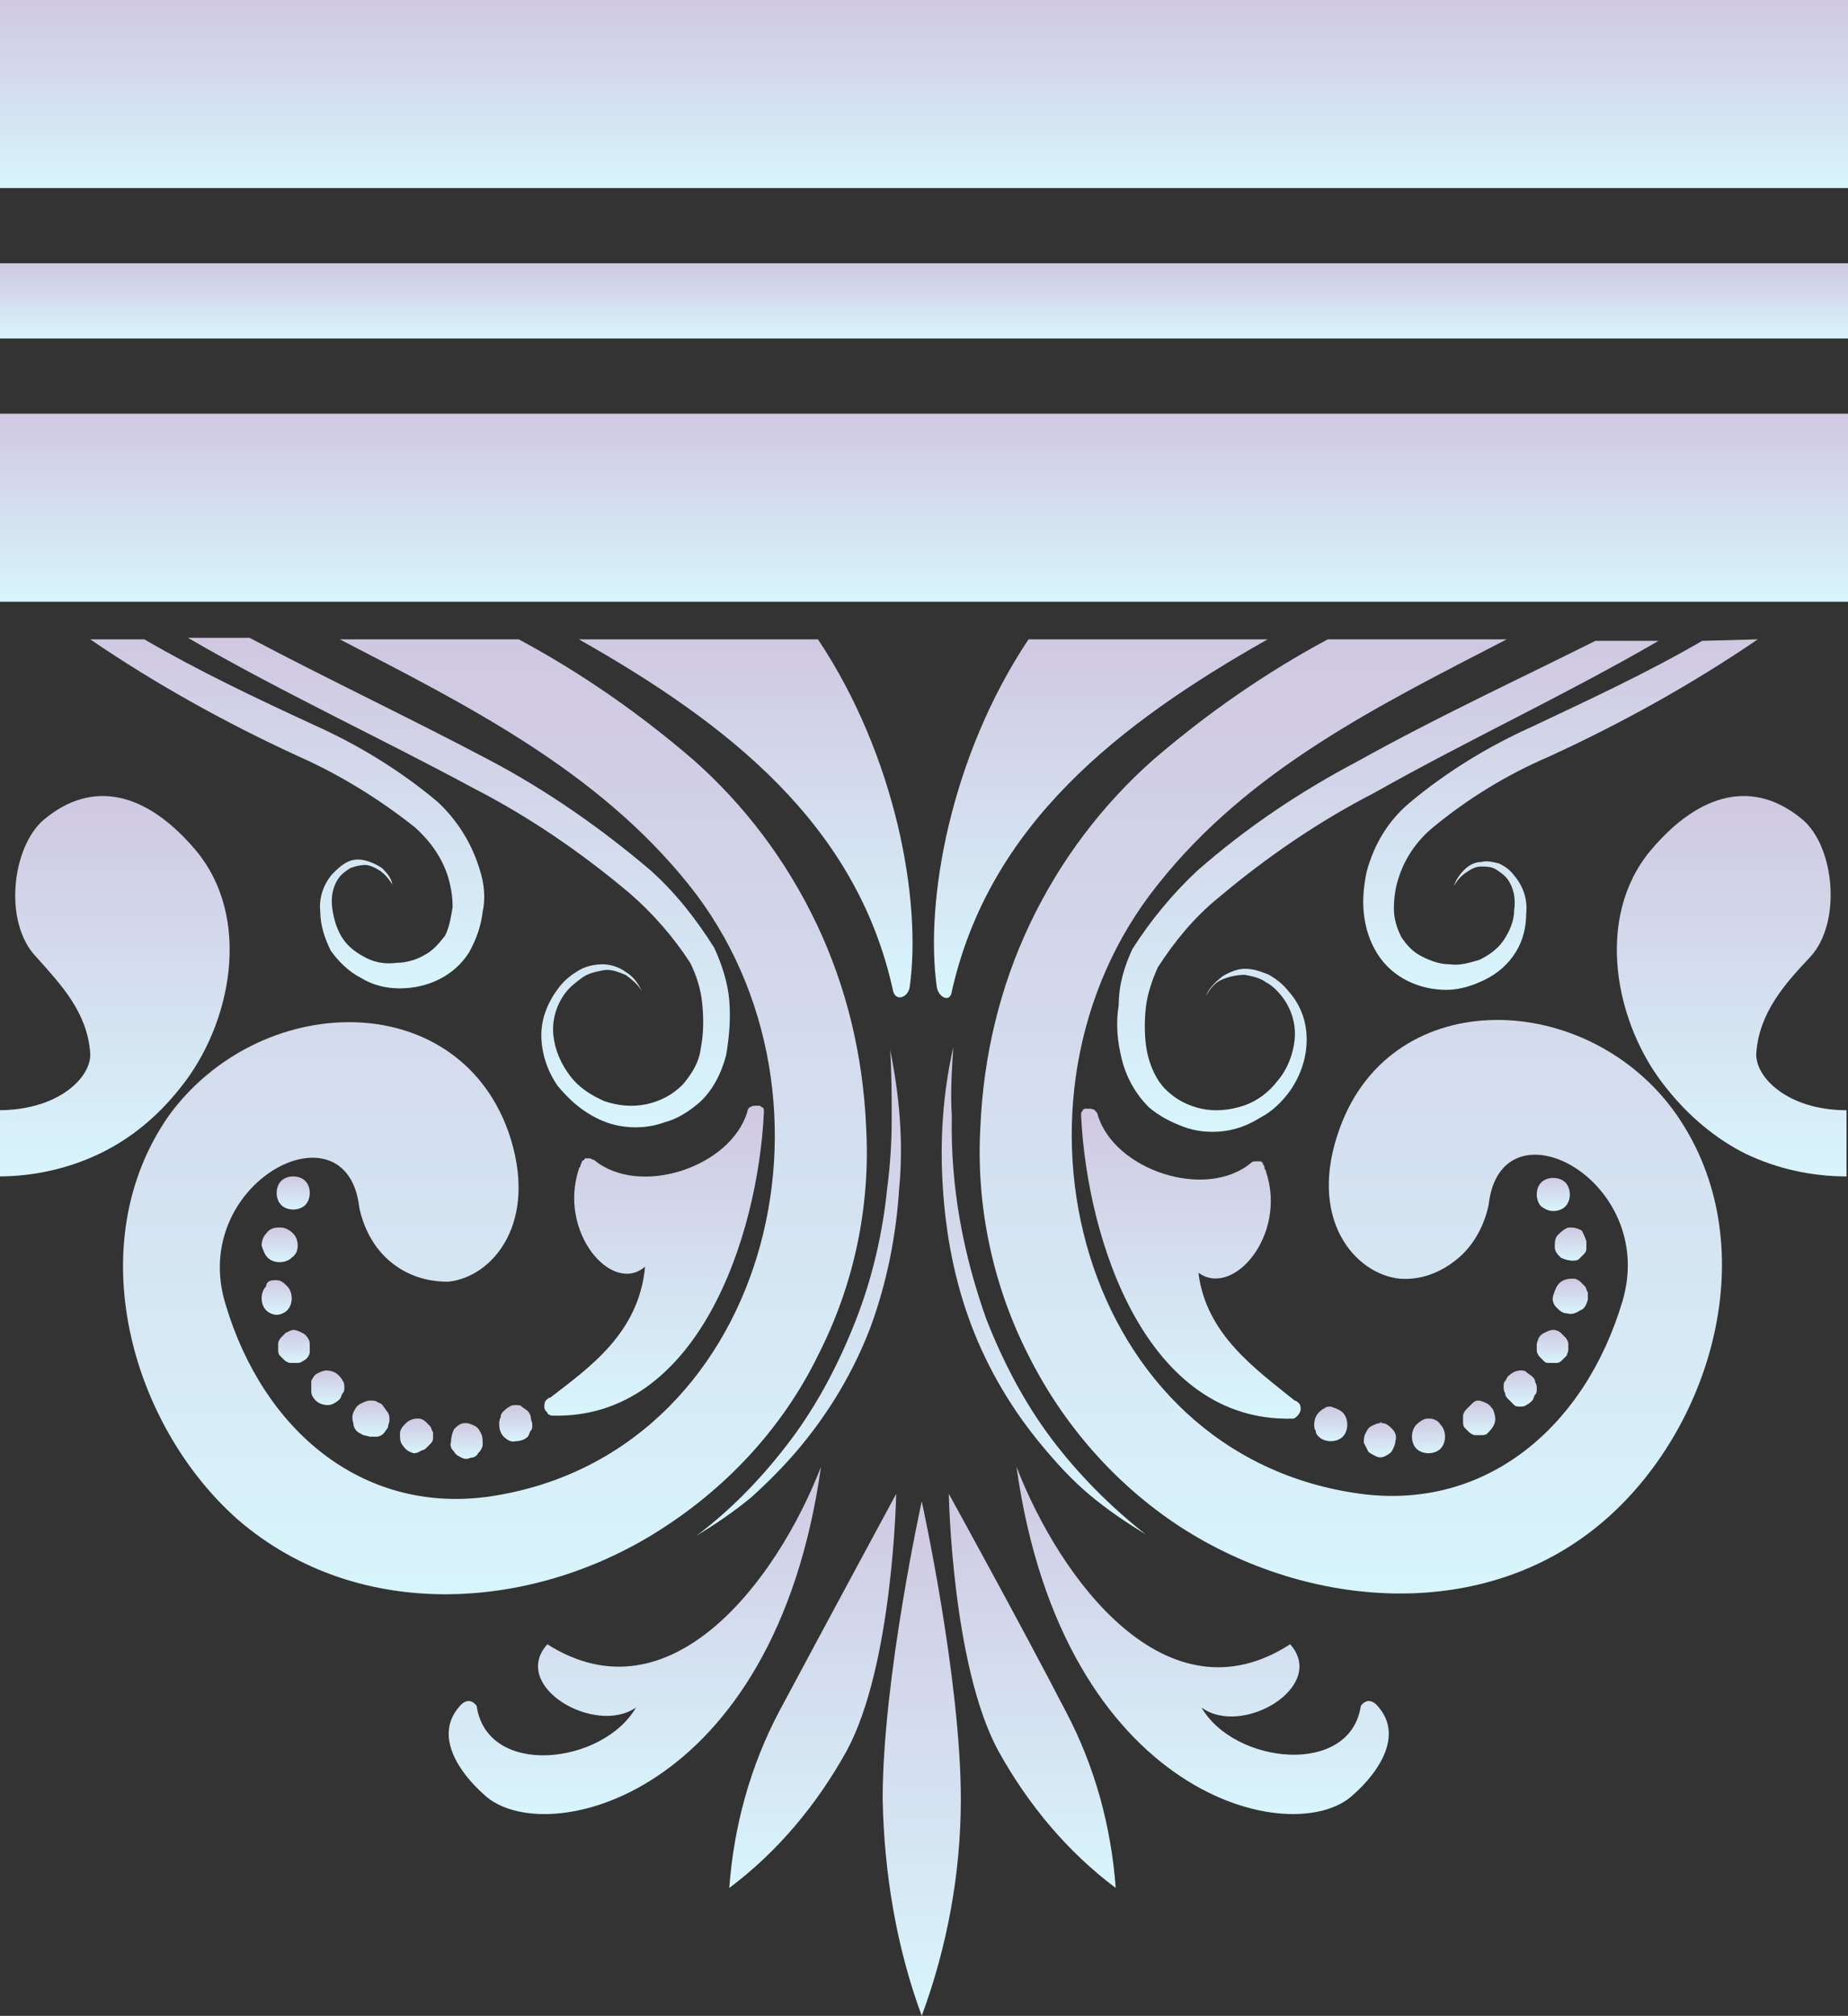 <?xml version="1.0" encoding="utf-8"?>
<!-- Generator: Adobe Illustrator 24.3.0, SVG Export Plug-In . SVG Version: 6.00 Build 0)  -->
<svg version="1.1" id="Слой_1" xmlns="http://www.w3.org/2000/svg" xmlns:xlink="http://www.w3.org/1999/xlink" x="0px" y="0px"
	 viewBox="0 0 122.9 134" style="enable-background:new 0 0 122.9 134;" xml:space="preserve">
<rect x="0" y="0" width="122.9" height="134" fill="#333333" stroke="none"/>
<style type="text/css">
	.st0{fill:url(#SVGID_1_);}
	.st1{fill:url(#SVGID_2_);}
	.st2{fill:url(#SVGID_3_);}
	.st3{fill:url(#SVGID_4_);}
	.st4{fill:url(#SVGID_5_);}
	.st5{fill:url(#SVGID_6_);}
	.st6{fill:url(#SVGID_7_);}
	.st7{fill:url(#SVGID_8_);}
	.st8{fill:url(#SVGID_9_);}
	.st9{fill:url(#SVGID_10_);}
	.st10{fill:url(#SVGID_11_);}
	.st11{fill:url(#SVGID_12_);}
	.st12{fill:url(#SVGID_13_);}
	.st13{fill:url(#SVGID_14_);}
	.st14{fill:url(#SVGID_15_);}
	.st15{fill:url(#SVGID_16_);}
	.st16{fill:url(#SVGID_17_);}
	.st17{fill:url(#SVGID_18_);}
	.st18{fill:url(#SVGID_19_);}
	.st19{fill:url(#SVGID_20_);}
	.st20{fill:url(#SVGID_21_);}
	.st21{fill:url(#SVGID_22_);}
	.st22{fill:url(#SVGID_23_);}
	.st23{fill:url(#SVGID_24_);}
	.st24{fill:url(#SVGID_25_);}
	.st25{fill:url(#SVGID_26_);}
	.st26{fill:url(#SVGID_27_);}
	.st27{fill:url(#SVGID_28_);}
	.st28{fill:url(#SVGID_29_);}
	.st29{fill:url(#SVGID_30_);}
	.st30{fill:url(#SVGID_31_);}
	.st31{fill:url(#SVGID_32_);}
	.st32{fill:url(#SVGID_33_);}
	.st33{fill:url(#SVGID_34_);}
	.st34{fill:url(#SVGID_35_);}
	.st35{fill:url(#SVGID_36_);}
	.st36{fill:url(#SVGID_37_);}
	.st37{fill:url(#SVGID_38_);}
	.st38{fill:url(#SVGID_39_);}
	.st39{fill:url(#SVGID_40_);}
</style>
<linearGradient id="SVGID_1_" gradientUnits="userSpaceOnUse" x1="33.01" y1="29.93" x2="33.01" y2="93.46" gradientTransform="matrix(1 0 0 -1 0 136)">
	<stop  offset="0" style="stop-color:#D8F5FC"/>
	<stop  offset="1" style="stop-color:#D0C8E1"/>
</linearGradient>
<path class="st0" d="M33.8,75.2c2.1,6-1,9.7-4,10c-1.4,0-2.7-0.4-3.8-1.3c-1.1-0.9-1.8-2.2-2.1-3.6c-0.8-7.2-11.4-1.7-8.9,6.4
	c2.5,8.4,9.1,13.9,17.4,12.8C51,96.9,57.2,73,45.8,58.8c-6.1-7.6-14.7-11.9-23.2-16.3h11.9c4.1,2.2,8,4.9,11.6,8
	c3.4,3,6.2,6.7,8.2,10.9c2,4.2,3.1,8.8,3.3,13.5c0.3,5.3-0.8,10.5-3.2,15.2c-2.3,4.7-5.9,8.6-10.2,11.4c-8.5,5.6-20.3,6.5-28.4-0.5
	c-7.1-6.3-10.5-18.3-4.6-26.8C17.2,65.9,30.3,65.5,33.8,75.2z"/>
<linearGradient id="SVGID_2_" gradientUnits="userSpaceOnUse" x1="43.644" y1="41.785" x2="43.644" y2="62.417" gradientTransform="matrix(1 0 0 -1 0 136)">
	<stop  offset="0" style="stop-color:#D8F5FC"/>
	<stop  offset="1" style="stop-color:#D0C8E1"/>
</linearGradient>
<path class="st1" d="M38.5,77.7c0-0.1,0.1-0.1,0.1-0.2c0-0.1,0.1-0.2,0.1-0.3c0.1-0.1,0.2-0.1,0.2-0.2c0.1,0,0.2,0,0.3,0
	c0.1,0,0.2,0.1,0.3,0.1c3,2.5,9.1,0.5,10.2-3.2c0-0.1,0.1-0.3,0.2-0.3c0.1-0.1,0.3-0.1,0.4-0.1c0.1,0,0.2,0,0.2,0
	c0.1,0,0.1,0.1,0.2,0.1c0.1,0.1,0.1,0.1,0.1,0.2c0,0.1,0,0.2,0,0.2c-0.4,8.2-4.4,20.4-14.1,20.1c-0.1,0-0.3-0.1-0.3-0.2
	c-0.1-0.1-0.2-0.2-0.2-0.4c0-0.1,0-0.3,0.1-0.4c0.1-0.1,0.2-0.2,0.3-0.2c2.6-2,5.9-4.3,6.3-8.7C40.7,86.1,37.1,81.9,38.5,77.7z"/>
<linearGradient id="SVGID_3_" gradientUnits="userSpaceOnUse" x1="30.526" y1="60.933" x2="30.526" y2="93.59" gradientTransform="matrix(1 0 0 -1 0 136)">
	<stop  offset="0" style="stop-color:#D8F5FC"/>
	<stop  offset="1" style="stop-color:#D0C8E1"/>
</linearGradient>
<path class="st2" d="M32.5,50.5c3.8,2,7.4,4.5,10.7,7.3c1.7,1.5,3.1,3.3,4.3,5.2c0.5,1.1,0.9,2.3,1,3.5c0.1,1.2,0,2.4-0.2,3.6
	c-0.3,1.2-0.9,2.4-1.8,3.2c-0.7,0.6-1.5,1.1-2.3,1.3c-0.8,0.3-1.7,0.4-2.6,0.3c-0.9-0.1-1.7-0.4-2.5-0.9c-0.8-0.5-1.4-1.1-2-1.8
	c-0.7-1-1.1-2.2-1.1-3.4c0-1.2,0.5-2.3,1.2-3.2c0.4-0.5,0.8-0.8,1.3-1.1c0.5-0.3,1.1-0.4,1.6-0.4c0.5,0,1.1,0.2,1.5,0.5
	c0.5,0.3,0.8,0.7,1.1,1.3c-0.3-0.5-0.7-0.8-1.1-1.1c-0.5-0.2-1-0.4-1.5-0.3c-0.5,0.1-1,0.2-1.4,0.5s-0.8,0.6-1.1,1
	c-0.6,0.8-0.9,1.8-0.8,2.8c0.1,1,0.5,1.9,1.1,2.7c0.6,0.8,1.4,1.3,2.3,1.7c0.9,0.3,1.8,0.4,2.8,0.2c0.9-0.2,1.7-0.6,2.4-1.3
	c0.6-0.7,1.1-1.5,1.2-2.4c0.2-1,0.2-2,0.1-3c-0.1-1-0.4-1.9-0.8-2.7c-1.1-1.7-2.5-3.3-4-4.6c-3.2-2.7-6.7-5.1-10.4-7
	C25.2,49,18.7,46,12.5,42.4h4.1C21.9,45.2,27.2,47.7,32.5,50.5z"/>
<linearGradient id="SVGID_4_" gradientUnits="userSpaceOnUse" x1="34.288" y1="40.136" x2="34.288" y2="42.538" gradientTransform="matrix(1 0 0 -1 0 136)">
	<stop  offset="0" style="stop-color:#D8F5FC"/>
	<stop  offset="1" style="stop-color:#D0C8E1"/>
</linearGradient>
<path class="st3" d="M33.5,95.5c-0.2-0.2-0.3-0.5-0.3-0.8c0-0.2,0-0.3,0.1-0.5c0-0.2,0.1-0.3,0.2-0.4c0.1-0.1,0.2-0.2,0.4-0.3
	c0.1-0.1,0.3-0.1,0.4-0.1c0.2,0,0.3,0,0.4,0.1c0.1,0.1,0.3,0.2,0.4,0.3s0.2,0.3,0.2,0.4c0,0.2,0.1,0.3,0.1,0.5c0,0.2,0,0.3-0.1,0.4
	c-0.1,0.1-0.1,0.3-0.2,0.4c-0.2,0.2-0.5,0.3-0.8,0.3C34,95.9,33.7,95.7,33.5,95.5z"/>
<linearGradient id="SVGID_5_" gradientUnits="userSpaceOnUse" x1="24.573" y1="40.505" x2="24.573" y2="42.881" gradientTransform="matrix(1 0 0 -1 0 136)">
	<stop  offset="0" style="stop-color:#D8F5FC"/>
	<stop  offset="1" style="stop-color:#D0C8E1"/>
</linearGradient>
<path class="st4" d="M24,95.3c-0.3-0.1-0.5-0.4-0.5-0.7c-0.1-0.3-0.1-0.6,0.1-0.9c0.1-0.2,0.2-0.3,0.4-0.4c0.2-0.1,0.4-0.2,0.6-0.2
	c0.2,0,0.4,0,0.5,0.1c0.2,0.1,0.3,0.1,0.4,0.3c0.1,0.1,0.2,0.3,0.3,0.4c0.1,0.2,0.1,0.3,0.1,0.5c0,0.2-0.1,0.3-0.1,0.5
	c-0.1,0.1-0.2,0.3-0.3,0.4c-0.1,0.1-0.3,0.2-0.4,0.2c-0.2,0-0.3,0-0.5,0C24.2,95.4,24.1,95.4,24,95.3L24,95.3z"/>
<linearGradient id="SVGID_6_" gradientUnits="userSpaceOnUse" x1="31.028" y1="39.11" x2="31.028" y2="41.437" gradientTransform="matrix(1 0 0 -1 0 136)">
	<stop  offset="0" style="stop-color:#D8F5FC"/>
	<stop  offset="1" style="stop-color:#D0C8E1"/>
</linearGradient>
<path class="st5" d="M30,95.8c0-0.3,0.1-0.6,0.2-0.8c0.2-0.2,0.4-0.4,0.7-0.4c0,0,0.1,0,0.1,0c0.2,0,0.4,0.1,0.6,0.2
	c0.2,0.1,0.3,0.3,0.4,0.5c0.1,0.2,0.1,0.4,0.1,0.7c0,0.2-0.1,0.4-0.3,0.6c-0.1,0.2-0.3,0.3-0.5,0.3c-0.2,0.1-0.4,0.1-0.6,0
	c-0.2-0.1-0.4-0.2-0.5-0.4C30,96.3,29.9,96.1,30,95.8L30,95.8z"/>
<linearGradient id="SVGID_7_" gradientUnits="userSpaceOnUse" x1="18.97" y1="70.278" x2="18.97" y2="93.47" gradientTransform="matrix(1 0 0 -1 0 136)">
	<stop  offset="0" style="stop-color:#D8F5FC"/>
	<stop  offset="1" style="stop-color:#D0C8E1"/>
</linearGradient>
<path class="st6" d="M27.6,55c-2.4-1.9-5-3.5-7.7-4.7c-4.8-2.2-9.5-4.8-13.9-7.8h3.6c3.6,2.1,7.4,3.9,11.3,5.7
	c2.9,1.3,5.7,3,8.2,5.1c1.3,1.2,2.3,2.8,2.8,4.5c0.3,0.9,0.4,1.9,0.2,2.8c-0.1,0.9-0.4,1.8-0.9,2.7c-0.5,0.8-1.2,1.4-2,1.8
	c-0.8,0.4-1.7,0.6-2.6,0.6c-0.9,0-1.8-0.2-2.6-0.7c-0.8-0.4-1.5-1.1-2-1.8c-0.4-0.8-0.7-1.7-0.7-2.6c-0.1-0.9,0.2-1.8,0.8-2.5
	c0.3-0.3,0.6-0.6,1-0.8c0.4-0.2,0.8-0.2,1.2-0.1c0.4,0.1,0.8,0.3,1.1,0.5c0.3,0.3,0.6,0.6,0.7,1.1c-0.2-0.3-0.4-0.6-0.8-0.9
	c-0.3-0.2-0.7-0.4-1-0.4c-0.4,0-0.7,0.1-1,0.2c-0.3,0.2-0.6,0.4-0.8,0.7c-0.4,0.6-0.5,1.3-0.4,2c0.1,0.7,0.3,1.4,0.7,2
	c0.4,0.6,1,1,1.6,1.3c0.6,0.3,1.3,0.4,2,0.3c0.6,0,1.3-0.2,1.8-0.5c0.6-0.3,1-0.8,1.4-1.3c0.3-0.6,0.4-1.3,0.5-1.9
	c0-0.7-0.1-1.3-0.3-2C29.4,57,28.6,55.9,27.6,55z"/>
<linearGradient id="SVGID_8_" gradientUnits="userSpaceOnUse" x1="18.547" y1="52.053" x2="18.547" y2="54.45" gradientTransform="matrix(1 0 0 -1 0 136)">
	<stop  offset="0" style="stop-color:#D8F5FC"/>
	<stop  offset="1" style="stop-color:#D0C8E1"/>
</linearGradient>
<path class="st7" d="M18.5,81.6h0.2c0.3,0,0.6,0.2,0.8,0.4c0.2,0.2,0.3,0.5,0.3,0.8c0,0.3-0.1,0.6-0.4,0.8c-0.2,0.2-0.5,0.3-0.8,0.3
	c-0.3,0-0.6-0.1-0.8-0.3c-0.2-0.2-0.3-0.5-0.4-0.8c0-0.3,0.1-0.6,0.3-0.8C17.9,81.7,18.2,81.6,18.5,81.6z"/>
<linearGradient id="SVGID_9_" gradientUnits="userSpaceOnUse" x1="27.695" y1="39.365" x2="27.695" y2="41.68" gradientTransform="matrix(1 0 0 -1 0 136)">
	<stop  offset="0" style="stop-color:#D8F5FC"/>
	<stop  offset="1" style="stop-color:#D0C8E1"/>
</linearGradient>
<path class="st8" d="M27.5,96.6c-0.3-0.1-0.5-0.2-0.7-0.5c-0.2-0.2-0.2-0.5-0.2-0.8c0-0.3,0.2-0.5,0.4-0.7c0.2-0.2,0.5-0.3,0.7-0.3
	h0.2c0.1,0,0.3,0.1,0.4,0.2c0.1,0.1,0.2,0.2,0.3,0.3c0.1,0.1,0.1,0.3,0.2,0.4c0,0.1,0,0.3,0,0.4c0,0.2-0.1,0.3-0.2,0.4
	c-0.1,0.1-0.2,0.2-0.3,0.3c-0.1,0.1-0.3,0.1-0.4,0.2C27.7,96.6,27.6,96.6,27.5,96.6z"/>
<linearGradient id="SVGID_10_" gradientUnits="userSpaceOnUse" x1="68.681" y1="10.53" x2="68.681" y2="36.73" gradientTransform="matrix(1 0 0 -1 0 136)">
	<stop  offset="0" style="stop-color:#D8F5FC"/>
	<stop  offset="1" style="stop-color:#D0C8E1"/>
</linearGradient>
<path class="st9" d="M70.9,113.8c1.9,3.6,3,7.6,3.3,11.7c-3.2-2.4-5.8-5.5-7.8-9.1c-3.1-5.7-3.3-17.1-3.3-17.1S67.9,108,70.9,113.8z
	"/>
<linearGradient id="SVGID_11_" gradientUnits="userSpaceOnUse" x1="53.079" y1="34" x2="53.079" y2="66.33" gradientTransform="matrix(1 0 0 -1 0 136)">
	<stop  offset="0" style="stop-color:#D8F5FC"/>
	<stop  offset="1" style="stop-color:#D0C8E1"/>
</linearGradient>
<path class="st10" d="M59.8,79c-0.2,3.1-0.8,6.2-1.9,9.2c-1.1,2.9-2.7,5.6-4.7,8c-1,1.2-2.1,2.3-3.2,3.3c-1.2,1-2.4,1.8-3.7,2.6
	c2.4-1.8,4.5-4,6.3-6.4c1.8-2.4,3.2-5.1,4.3-7.9c1.1-2.8,1.8-5.8,2.1-8.8c0.2-1.5,0.3-3,0.3-4.6c0-1.5,0-3.1-0.1-4.6
	C59.8,72.7,60.1,75.9,59.8,79z"/>
<linearGradient id="SVGID_12_" gradientUnits="userSpaceOnUse" x1="7.654" y1="57.798" x2="7.654" y2="83.082" gradientTransform="matrix(1 0 0 -1 0 136)">
	<stop  offset="0" style="stop-color:#D8F5FC"/>
	<stop  offset="1" style="stop-color:#D0C8E1"/>
</linearGradient>
<path class="st11" d="M6,70c-0.2-2.7-1.9-4.5-3.6-6.4c-2.2-2.3-1.6-7.3,0.5-9.1c3.2-2.7,6.8-1.9,10.1,2c3.8,4.5,2.4,11.6-1,15.8
	c-1.5,1.9-3.3,3.4-5.4,4.4c-2.1,1-4.4,1.5-6.7,1.5v-4.4C3.9,73.8,6.1,71.6,6,70z"/>
<linearGradient id="SVGID_13_" gradientUnits="userSpaceOnUse" x1="69.353" y1="33.96" x2="69.353" y2="66.25" gradientTransform="matrix(1 0 0 -1 0 136)">
	<stop  offset="0" style="stop-color:#D8F5FC"/>
	<stop  offset="1" style="stop-color:#D0C8E1"/>
</linearGradient>
<path class="st12" d="M65.6,87.7c1.1,2.8,2.5,5.5,4.3,7.9c1.8,2.4,4,4.6,6.3,6.4c-1.3-0.8-2.5-1.6-3.7-2.6c-1.2-1-2.2-2.1-3.2-3.3
	c-2-2.4-3.6-5.1-4.7-8c-1.1-2.9-1.7-6-1.9-9.2c-0.2-3.1,0-6.2,0.7-9.3c-0.1,1.5-0.2,3.1-0.1,4.6C63.2,79,64.1,83.5,65.6,87.7
	L65.6,87.7z"/>
<linearGradient id="SVGID_14_" gradientUnits="userSpaceOnUse" x1="79.96" y1="15.431" x2="79.96" y2="38.48" gradientTransform="matrix(1 0 0 -1 0 136)">
	<stop  offset="0" style="stop-color:#D8F5FC"/>
	<stop  offset="1" style="stop-color:#D0C8E1"/>
</linearGradient>
<path class="st13" d="M85.8,109.3c2.5,2.8-3.2,6.2-5.9,4.2c2.2,3.8,9.9,4.6,10.6-0.1c0,0,0.5-0.8,1.2,0.1c1.6,1.9,0,4.3-1.7,5.8
	c-3.9,3.7-19.3,0.3-22.4-21.8C70.5,105,77.6,114.6,85.8,109.3z"/>
<linearGradient id="SVGID_15_" gradientUnits="userSpaceOnUse" x1="42.251" y1="15.431" x2="42.251" y2="38.48" gradientTransform="matrix(1 0 0 -1 0 136)">
	<stop  offset="0" style="stop-color:#D8F5FC"/>
	<stop  offset="1" style="stop-color:#D0C8E1"/>
</linearGradient>
<path class="st14" d="M31.7,113.4c0.7,4.8,8.4,3.9,10.6,0.1c-2.7,1.9-8.4-1.4-5.9-4.2c8.2,5.2,15.3-4.3,18.2-11.8
	c-3.1,22.1-18.5,25.5-22.4,21.8c-1.7-1.5-3.3-3.9-1.7-5.8C31.2,112.6,31.7,113.4,31.7,113.4z"/>
<linearGradient id="SVGID_16_" gradientUnits="userSpaceOnUse" x1="18.331" y1="48.715" x2="18.331" y2="50.93" gradientTransform="matrix(1 0 0 -1 0 136)">
	<stop  offset="0" style="stop-color:#D8F5FC"/>
	<stop  offset="1" style="stop-color:#D0C8E1"/>
</linearGradient>
<path class="st15" d="M18.2,85.1h0.2c0.3,0,0.5,0.2,0.7,0.4c0.2,0.2,0.3,0.5,0.3,0.8c0,0.3-0.1,0.6-0.3,0.8
	c-0.2,0.2-0.5,0.3-0.7,0.3s-0.5-0.1-0.7-0.3c-0.2-0.2-0.3-0.5-0.3-0.8c0-0.3,0.1-0.6,0.3-0.8C17.7,85.2,18,85.1,18.2,85.1z"/>
<linearGradient id="SVGID_17_" gradientUnits="userSpaceOnUse" x1="54.059" y1="10.53" x2="54.059" y2="36.73" gradientTransform="matrix(1 0 0 -1 0 136)">
	<stop  offset="0" style="stop-color:#D8F5FC"/>
	<stop  offset="1" style="stop-color:#D0C8E1"/>
</linearGradient>
<path class="st16" d="M59.6,99.3c0,0-0.2,11.4-3.3,17.1c-2,3.6-4.6,6.7-7.8,9.1c0.3-4.1,1.4-8.1,3.3-11.7
	C54.9,108,59.6,99.3,59.6,99.3z"/>
<linearGradient id="SVGID_18_" gradientUnits="userSpaceOnUse" x1="61.274" y1="2" x2="61.274" y2="36.21" gradientTransform="matrix(1 0 0 -1 0 136)">
	<stop  offset="0" style="stop-color:#D8F5FC"/>
	<stop  offset="1" style="stop-color:#D0C8E1"/>
</linearGradient>
<path class="st17" d="M63.9,119.6c0,4.9-0.9,9.8-2.6,14.4c-1.7-4.6-2.5-9.5-2.6-14.4c0-8,2.6-19.8,2.6-19.8S63.9,111.6,63.9,119.6z"
	/>
<linearGradient id="SVGID_19_" gradientUnits="userSpaceOnUse" x1="79.211" y1="41.785" x2="79.211" y2="62.417" gradientTransform="matrix(1 0 0 -1 0 136)">
	<stop  offset="0" style="stop-color:#D8F5FC"/>
	<stop  offset="1" style="stop-color:#D0C8E1"/>
</linearGradient>
<path class="st18" d="M86.1,93.1c0.1,0,0.2,0.1,0.3,0.2c0.1,0.1,0.1,0.3,0.1,0.4c0,0.1-0.1,0.3-0.2,0.4c-0.1,0.1-0.2,0.2-0.3,0.2
	c-9.8,0.3-13.7-11.9-14.1-20.1c0-0.1,0-0.2,0-0.2c0-0.1,0.1-0.1,0.1-0.2c0.1-0.1,0.1-0.1,0.2-0.1c0.1,0,0.2,0,0.2,0
	c0.1,0,0.3,0,0.4,0.1c0.1,0.1,0.2,0.2,0.2,0.3c1.1,3.7,7.2,5.7,10.2,3.2c0.1-0.1,0.2-0.1,0.3-0.1s0.2,0,0.3,0c0.1,0,0.2,0.1,0.2,0.2
	c0.1,0.1,0.1,0.2,0.1,0.3c0,0,0.1,0.1,0.1,0.2c1.4,4.2-2.2,8.4-4.5,6.7C80.2,88.7,83.5,91,86.1,93.1z"/>
<linearGradient id="SVGID_20_" gradientUnits="userSpaceOnUse" x1="103.227" y1="45.336" x2="103.227" y2="47.65" gradientTransform="matrix(1 0 0 -1 0 136)">
	<stop  offset="0" style="stop-color:#D8F5FC"/>
	<stop  offset="1" style="stop-color:#D0C8E1"/>
</linearGradient>
<path class="st19" d="M102.7,90.5c-0.1-0.1-0.2-0.2-0.3-0.3c-0.1-0.1-0.2-0.3-0.2-0.4c0-0.1,0-0.3,0-0.4c0-0.2,0.1-0.3,0.1-0.4
	c0.1-0.2,0.2-0.3,0.4-0.4s0.4-0.2,0.6-0.2c0.2,0,0.4,0.1,0.5,0.2c0.1,0.1,0.2,0.2,0.3,0.3c0.1,0.1,0.2,0.3,0.2,0.4
	c0,0.1,0,0.3,0,0.4c0,0.2-0.1,0.3-0.1,0.4c-0.1,0.1-0.2,0.2-0.3,0.3c-0.1,0.1-0.2,0.2-0.4,0.2c-0.1,0-0.3,0-0.4,0
	C102.9,90.6,102.8,90.6,102.7,90.5L102.7,90.5z"/>
<linearGradient id="SVGID_21_" gradientUnits="userSpaceOnUse" x1="104.414" y1="52.156" x2="104.414" y2="54.441" gradientTransform="matrix(1 0 0 -1 0 136)">
	<stop  offset="0" style="stop-color:#D8F5FC"/>
	<stop  offset="1" style="stop-color:#D0C8E1"/>
</linearGradient>
<path class="st20" d="M105.5,82.5c0,0.2,0,0.3,0,0.5c0,0.2-0.1,0.3-0.2,0.4c-0.1,0.1-0.2,0.2-0.3,0.3c-0.1,0.1-0.3,0.1-0.4,0.1
	c-0.3,0-0.6-0.1-0.8-0.2c-0.2-0.2-0.4-0.4-0.4-0.7c0-0.3,0-0.6,0.2-0.8c0.2-0.2,0.4-0.4,0.7-0.5h0.2c0.3,0,0.5,0.1,0.7,0.2
	C105.3,82,105.4,82.2,105.5,82.5z"/>
<linearGradient id="SVGID_22_" gradientUnits="userSpaceOnUse" x1="104.355" y1="48.633" x2="104.355" y2="50.942" gradientTransform="matrix(1 0 0 -1 0 136)">
	<stop  offset="0" style="stop-color:#D8F5FC"/>
	<stop  offset="1" style="stop-color:#D0C8E1"/>
</linearGradient>
<path class="st21" d="M104.2,87.3c-0.3,0-0.5-0.2-0.7-0.4s-0.3-0.5-0.2-0.8s0.2-0.6,0.4-0.8c0.2-0.2,0.5-0.3,0.8-0.3h0.2
	c0.1,0,0.3,0.1,0.4,0.2c0.1,0.1,0.2,0.2,0.3,0.3c0.1,0.1,0.1,0.3,0.2,0.4c0,0.1,0,0.3,0,0.5c-0.1,0.3-0.2,0.6-0.5,0.7
	C104.8,87.3,104.5,87.4,104.2,87.3z"/>
<linearGradient id="SVGID_23_" gradientUnits="userSpaceOnUse" x1="103.324" y1="55.526" x2="103.324" y2="57.82" gradientTransform="matrix(1 0 0 -1 0 136)">
	<stop  offset="0" style="stop-color:#D8F5FC"/>
	<stop  offset="1" style="stop-color:#D0C8E1"/>
</linearGradient>
<path class="st22" d="M102.5,80.2c-0.2-0.2-0.3-0.5-0.3-0.8c0-0.3,0.1-0.6,0.3-0.8c0.2-0.2,0.5-0.3,0.8-0.3c0.3,0,0.6,0.1,0.8,0.3
	c0.2,0.2,0.3,0.5,0.3,0.8c0,0.3-0.1,0.6-0.3,0.8c-0.2,0.2-0.5,0.3-0.8,0.3C103,80.5,102.8,80.4,102.5,80.2z"/>
<linearGradient id="SVGID_24_" gradientUnits="userSpaceOnUse" x1="101.104" y1="42.603" x2="101.104" y2="44.94" gradientTransform="matrix(1 0 0 -1 0 136)">
	<stop  offset="0" style="stop-color:#D8F5FC"/>
	<stop  offset="1" style="stop-color:#D0C8E1"/>
</linearGradient>
<path class="st23" d="M100.3,93c-0.1-0.1-0.2-0.2-0.2-0.4c-0.1-0.1-0.1-0.3-0.1-0.4c0-0.2,0-0.3,0.1-0.4c0.1-0.1,0.1-0.3,0.3-0.4
	c0.2-0.2,0.5-0.3,0.7-0.3c0.2,0,0.3,0,0.4,0.1s0.3,0.2,0.4,0.3c0.1,0.1,0.2,0.2,0.2,0.4c0.1,0.1,0.1,0.3,0.1,0.4
	c0,0.2,0,0.3-0.1,0.4c-0.1,0.1-0.1,0.3-0.2,0.4c-0.1,0.1-0.2,0.2-0.4,0.3c-0.1,0.1-0.3,0.1-0.4,0.1c-0.2,0-0.3,0-0.4-0.1
	S100.4,93.1,100.3,93z"/>
<linearGradient id="SVGID_25_" gradientUnits="userSpaceOnUse" x1="103.875" y1="70.258" x2="103.875" y2="93.5" gradientTransform="matrix(1 0 0 -1 0 136)">
	<stop  offset="0" style="stop-color:#D8F5FC"/>
	<stop  offset="1" style="stop-color:#D0C8E1"/>
</linearGradient>
<path class="st24" d="M116.9,42.5c-4.4,3-9.1,5.6-13.9,7.8c-2.8,1.2-5.4,2.8-7.7,4.7c-1.1,0.9-1.9,2.1-2.3,3.4
	c-0.2,0.6-0.3,1.3-0.3,2c0,0.7,0.2,1.3,0.5,1.9c0.4,0.6,0.8,1,1.4,1.3c0.6,0.3,1.2,0.5,1.8,0.5c0.7,0.1,1.3-0.1,2-0.3
	c0.6-0.3,1.2-0.7,1.6-1.3c0.4-0.6,0.7-1.3,0.7-2c0.1-0.7,0-1.4-0.4-2c-0.2-0.3-0.5-0.5-0.8-0.7c-0.3-0.2-0.7-0.2-1-0.2
	c-0.4,0-0.7,0.2-1,0.4c-0.3,0.2-0.6,0.5-0.8,0.9c0.1-0.4,0.4-0.8,0.7-1.1c0.3-0.3,0.7-0.5,1.1-0.5c0.4-0.1,0.8,0,1.2,0.1
	c0.4,0.2,0.7,0.4,1,0.8c0.6,0.7,0.9,1.6,0.8,2.5c0,0.9-0.2,1.8-0.7,2.6c-0.5,0.8-1.2,1.4-2,1.8c-0.8,0.4-1.7,0.7-2.6,0.7
	c-0.9,0-1.8-0.2-2.6-0.6c-0.8-0.4-1.5-1-2-1.8c-0.5-0.8-0.8-1.7-0.9-2.7c-0.1-0.9,0-1.9,0.2-2.8c0.5-1.8,1.4-3.3,2.8-4.5
	c2.5-2.1,5.3-3.8,8.2-5.1c3.8-1.8,7.7-3.6,11.3-5.7L116.9,42.5z"/>
<linearGradient id="SVGID_26_" gradientUnits="userSpaceOnUse" x1="92.314" y1="60.823" x2="92.314" y2="93.48" gradientTransform="matrix(1 0 0 -1 0 136)">
	<stop  offset="0" style="stop-color:#D8F5FC"/>
	<stop  offset="1" style="stop-color:#D0C8E1"/>
</linearGradient>
<path class="st25" d="M75.3,63.1c1.2-1.9,2.7-3.7,4.3-5.2c3.3-2.9,6.9-5.3,10.7-7.3c5.2-2.9,10.6-5.4,15.8-8h4.2
	c-6.2,3.6-12.7,6.6-18.9,10.1c-3.7,1.9-7.2,4.3-10.4,7c-1.6,1.3-2.9,2.9-4,4.6c-0.4,0.9-0.7,1.8-0.8,2.7c-0.1,1-0.1,2,0.1,3
	c0.2,0.9,0.6,1.8,1.2,2.4c0.7,0.7,1.5,1.1,2.4,1.3c0.9,0.2,1.9,0.1,2.8-0.2c0.9-0.3,1.7-0.9,2.3-1.7c0.6-0.7,1-1.7,1.1-2.7
	c0.1-1-0.2-2-0.8-2.8c-0.3-0.4-0.7-0.8-1.1-1c-0.4-0.3-0.9-0.4-1.4-0.5c-0.5,0-1,0.1-1.5,0.3c-0.5,0.2-0.8,0.6-1.1,1.1
	c0.2-0.5,0.6-0.9,1.1-1.3c0.5-0.3,1-0.5,1.5-0.5c0.6,0,1.1,0.2,1.6,0.4c0.5,0.3,0.9,0.6,1.3,1.1c0.8,0.9,1.2,2,1.2,3.2
	c0,1.2-0.4,2.4-1.1,3.4c-0.5,0.7-1.2,1.4-2,1.8c-0.8,0.5-1.6,0.8-2.5,0.9c-0.9,0.1-1.8,0-2.6-0.3c-0.8-0.3-1.6-0.7-2.3-1.3
	c-0.9-0.9-1.5-2-1.8-3.2c-0.3-1.2-0.4-2.4-0.2-3.6C74.4,65.4,74.8,64.2,75.3,63.1z"/>
<linearGradient id="SVGID_27_" gradientUnits="userSpaceOnUse" x1="73.22" y1="69.661" x2="73.22" y2="93.5" gradientTransform="matrix(1 0 0 -1 0 136)">
	<stop  offset="0" style="stop-color:#D8F5FC"/>
	<stop  offset="1" style="stop-color:#D0C8E1"/>
</linearGradient>
<path class="st26" d="M62.3,65.6c-0.8-5.7,0.9-15.3,6.1-23.1h15.9c-9.9,5.6-18.5,12.3-21,23.4C63.2,66.7,62.4,66.3,62.3,65.6z"/>
<linearGradient id="SVGID_28_" gradientUnits="userSpaceOnUse" x1="19.521" y1="55.527" x2="19.521" y2="57.82" gradientTransform="matrix(1 0 0 -1 0 136)">
	<stop  offset="0" style="stop-color:#D8F5FC"/>
	<stop  offset="1" style="stop-color:#D0C8E1"/>
</linearGradient>
<path class="st27" d="M19.5,78.2c0.3,0,0.6,0.1,0.8,0.3c0.2,0.2,0.3,0.5,0.3,0.8c0,0.3-0.1,0.6-0.3,0.8c-0.2,0.2-0.5,0.3-0.8,0.3
	c-0.3,0-0.6-0.1-0.8-0.3c-0.2-0.2-0.3-0.5-0.3-0.8c0-0.3,0.1-0.6,0.3-0.8C18.9,78.3,19.2,78.2,19.5,78.2z"/>
<linearGradient id="SVGID_29_" gradientUnits="userSpaceOnUse" x1="21.754" y1="42.598" x2="21.754" y2="44.91" gradientTransform="matrix(1 0 0 -1 0 136)">
	<stop  offset="0" style="stop-color:#D8F5FC"/>
	<stop  offset="1" style="stop-color:#D0C8E1"/>
</linearGradient>
<path class="st28" d="M21.7,91.1c0.3,0,0.6,0.1,0.8,0.3c0.1,0.1,0.2,0.2,0.3,0.4c0.1,0.1,0.1,0.3,0.1,0.4c0,0.2,0,0.3-0.1,0.4
	c-0.1,0.1-0.1,0.3-0.2,0.4c-0.2,0.2-0.5,0.4-0.8,0.4s-0.6-0.1-0.8-0.3c-0.2-0.2-0.3-0.4-0.3-0.6c0-0.2,0-0.5,0-0.7
	c0.1-0.2,0.2-0.4,0.4-0.5C21.3,91.2,21.5,91.1,21.7,91.1L21.7,91.1z"/>
<linearGradient id="SVGID_30_" gradientUnits="userSpaceOnUse" x1="49.625" y1="69.679" x2="49.625" y2="93.5" gradientTransform="matrix(1 0 0 -1 0 136)">
	<stop  offset="0" style="stop-color:#D8F5FC"/>
	<stop  offset="1" style="stop-color:#D0C8E1"/>
</linearGradient>
<path class="st29" d="M38.5,42.5h15.9c5.2,7.8,6.9,17.4,6.1,23.1c-0.1,0.7-0.9,1-1.1,0.3C57,54.8,48.4,48.1,38.5,42.5z"/>
<linearGradient id="SVGID_31_" gradientUnits="userSpaceOnUse" x1="98.307" y1="40.575" x2="98.307" y2="42.881" gradientTransform="matrix(1 0 0 -1 0 136)">
	<stop  offset="0" style="stop-color:#D8F5FC"/>
	<stop  offset="1" style="stop-color:#D0C8E1"/>
</linearGradient>
<path class="st30" d="M98.3,93.1c0.2,0,0.4,0.1,0.6,0.2c0.2,0.1,0.3,0.3,0.4,0.4c0.1,0.3,0.2,0.6,0.1,0.9c-0.1,0.3-0.3,0.5-0.5,0.7
	c-0.1,0.1-0.3,0.1-0.4,0.1c-0.1,0-0.3,0-0.4,0c-0.1,0-0.3-0.1-0.4-0.2c-0.1-0.1-0.2-0.2-0.3-0.3c-0.1-0.1-0.1-0.3-0.1-0.4
	c0-0.2,0-0.3,0-0.4c0-0.1,0.1-0.3,0.2-0.4s0.2-0.2,0.3-0.3C98,93.2,98.1,93.1,98.3,93.1z"/>
<linearGradient id="SVGID_32_" gradientUnits="userSpaceOnUse" x1="19.598" y1="45.336" x2="19.598" y2="47.65" gradientTransform="matrix(1 0 0 -1 0 136)">
	<stop  offset="0" style="stop-color:#D8F5FC"/>
	<stop  offset="1" style="stop-color:#D0C8E1"/>
</linearGradient>
<path class="st31" d="M20.1,90.5c-0.1,0.1-0.3,0.1-0.4,0.1c-0.1,0-0.3,0-0.4,0c-0.1,0-0.3-0.1-0.4-0.2c-0.1-0.1-0.2-0.2-0.3-0.3
	c-0.1-0.1-0.1-0.3-0.1-0.4s0-0.3,0-0.4c0-0.1,0.1-0.3,0.2-0.4c0.1-0.1,0.2-0.2,0.3-0.3c0.2-0.1,0.4-0.2,0.5-0.2
	c0.2,0,0.4,0.1,0.6,0.2c0.2,0.1,0.3,0.2,0.4,0.4c0.1,0.1,0.1,0.3,0.1,0.4c0,0.2,0,0.3,0,0.5c0,0.1-0.1,0.3-0.2,0.4
	C20.4,90.3,20.3,90.4,20.1,90.5z"/>
<linearGradient id="SVGID_33_" gradientUnits="userSpaceOnUse" x1="89.82" y1="30.03" x2="89.82" y2="93.51" gradientTransform="matrix(1 0 0 -1 0 136)">
	<stop  offset="0" style="stop-color:#D8F5FC"/>
	<stop  offset="1" style="stop-color:#D0C8E1"/>
</linearGradient>
<path class="st32" d="M65.2,74.9c0.2-4.7,1.3-9.3,3.3-13.5s4.8-7.9,8.2-10.9c3.6-3.1,7.5-5.8,11.6-8h11.9
	c-8.5,4.4-17.1,8.6-23.2,16.3C65.6,73,71.8,96.8,90.5,99.3c8.3,1.1,14.9-4.4,17.4-12.8c2.4-8.1-8.1-13.6-8.9-6.4
	c-0.3,1.4-1,2.7-2.1,3.6c-1.1,0.9-2.4,1.4-3.8,1.3c-3-0.3-6.2-4-4-10c3.5-9.7,16.6-9.2,22.4-0.9c5.9,8.5,2.5,20.5-4.6,26.8
	c-8,7.1-19.9,6.1-28.4,0.6c-4.3-2.8-7.8-6.8-10.1-11.4C66,85.4,64.9,80.1,65.2,74.9z"/>
<linearGradient id="SVGID_34_" gradientUnits="userSpaceOnUse" x1="91.754" y1="39.15" x2="91.754" y2="41.455" gradientTransform="matrix(1 0 0 -1 0 136)">
	<stop  offset="0" style="stop-color:#D8F5FC"/>
	<stop  offset="1" style="stop-color:#D0C8E1"/>
</linearGradient>
<path class="st33" d="M91.9,94.6c0.3,0,0.5,0.2,0.7,0.4c0.2,0.2,0.3,0.5,0.2,0.8c0,0.2-0.1,0.4-0.2,0.6c-0.1,0.2-0.3,0.3-0.5,0.4
	c-0.2,0.1-0.4,0.1-0.6,0s-0.4-0.2-0.5-0.3c-0.1-0.2-0.2-0.4-0.3-0.6c0-0.2,0-0.4,0.1-0.6c0.1-0.2,0.2-0.4,0.4-0.5
	c0.2-0.1,0.4-0.2,0.6-0.2C91.8,94.5,91.8,94.5,91.9,94.6z"/>
<linearGradient id="SVGID_35_" gradientUnits="userSpaceOnUse" x1="95.029" y1="39.346" x2="95.029" y2="41.68" gradientTransform="matrix(1 0 0 -1 0 136)">
	<stop  offset="0" style="stop-color:#D8F5FC"/>
	<stop  offset="1" style="stop-color:#D0C8E1"/>
</linearGradient>
<path class="st34" d="M95.1,94.3c0.3,0,0.6,0.2,0.7,0.4c0.2,0.2,0.3,0.5,0.3,0.8c0,0.3-0.1,0.6-0.3,0.8c-0.2,0.2-0.5,0.3-0.8,0.3
	c-0.3,0-0.6-0.1-0.8-0.3c-0.2-0.2-0.3-0.5-0.3-0.8c0-0.3,0.1-0.6,0.3-0.8c0.2-0.2,0.5-0.4,0.7-0.4H95.1z"/>
<linearGradient id="SVGID_36_" gradientUnits="userSpaceOnUse" x1="88.557" y1="40.136" x2="88.557" y2="42.43" gradientTransform="matrix(1 0 0 -1 0 136)">
	<stop  offset="0" style="stop-color:#D8F5FC"/>
	<stop  offset="1" style="stop-color:#D0C8E1"/>
</linearGradient>
<path class="st35" d="M89.3,93.9c0.2,0.2,0.3,0.5,0.3,0.8c0,0.3-0.1,0.6-0.3,0.8c-0.2,0.2-0.5,0.3-0.8,0.3s-0.6-0.1-0.8-0.3
	c-0.1-0.1-0.2-0.2-0.2-0.4c-0.1-0.1-0.1-0.3-0.1-0.4c0-0.3,0.1-0.6,0.3-0.8c0.1-0.1,0.2-0.2,0.4-0.3c0.1-0.1,0.3-0.1,0.4-0.1
	C88.8,93.6,89.1,93.7,89.3,93.9z"/>
<linearGradient id="SVGID_37_" gradientUnits="userSpaceOnUse" x1="115.21" y1="57.792" x2="115.21" y2="83.088" gradientTransform="matrix(1 0 0 -1 0 136)">
	<stop  offset="0" style="stop-color:#D8F5FC"/>
	<stop  offset="1" style="stop-color:#D0C8E1"/>
</linearGradient>
<path class="st36" d="M110.8,72.3c-3.4-4.2-4.8-11.3-1-15.8c3.3-3.9,6.9-4.7,10.1-2c2.1,1.8,2.6,6.8,0.5,9.1
	c-1.7,1.8-3.4,3.7-3.6,6.4c-0.1,1.6,2.1,3.8,6,3.8v4.4c-2.3,0-4.6-0.5-6.7-1.5C114.1,75.7,112.3,74.2,110.8,72.3z"/>
<linearGradient id="SVGID_38_" gradientUnits="userSpaceOnUse" x1="61.443" y1="96" x2="61.443" y2="108.5" gradientTransform="matrix(1 0 0 -1 0 136)">
	<stop  offset="0" style="stop-color:#D8F5FC"/>
	<stop  offset="1" style="stop-color:#D0C8E1"/>
</linearGradient>
<path class="st37" d="M122.9,40H0V27.5h122.9V40z"/>
<linearGradient id="SVGID_39_" gradientUnits="userSpaceOnUse" x1="61.443" y1="123.5" x2="61.443" y2="136" gradientTransform="matrix(1 0 0 -1 0 136)">
	<stop  offset="0" style="stop-color:#D8F5FC"/>
	<stop  offset="1" style="stop-color:#D0C8E1"/>
</linearGradient>
<path class="st38" d="M122.9,12.5H0V0h122.9V12.5z"/>
<linearGradient id="SVGID_40_" gradientUnits="userSpaceOnUse" x1="61.443" y1="113.5" x2="61.443" y2="118.5" gradientTransform="matrix(1 0 0 -1 0 136)">
	<stop  offset="0" style="stop-color:#D8F5FC"/>
	<stop  offset="1" style="stop-color:#D0C8E1"/>
</linearGradient>
<path class="st39" d="M122.9,22.5H0v-5h122.9V22.5z"/>
</svg>
